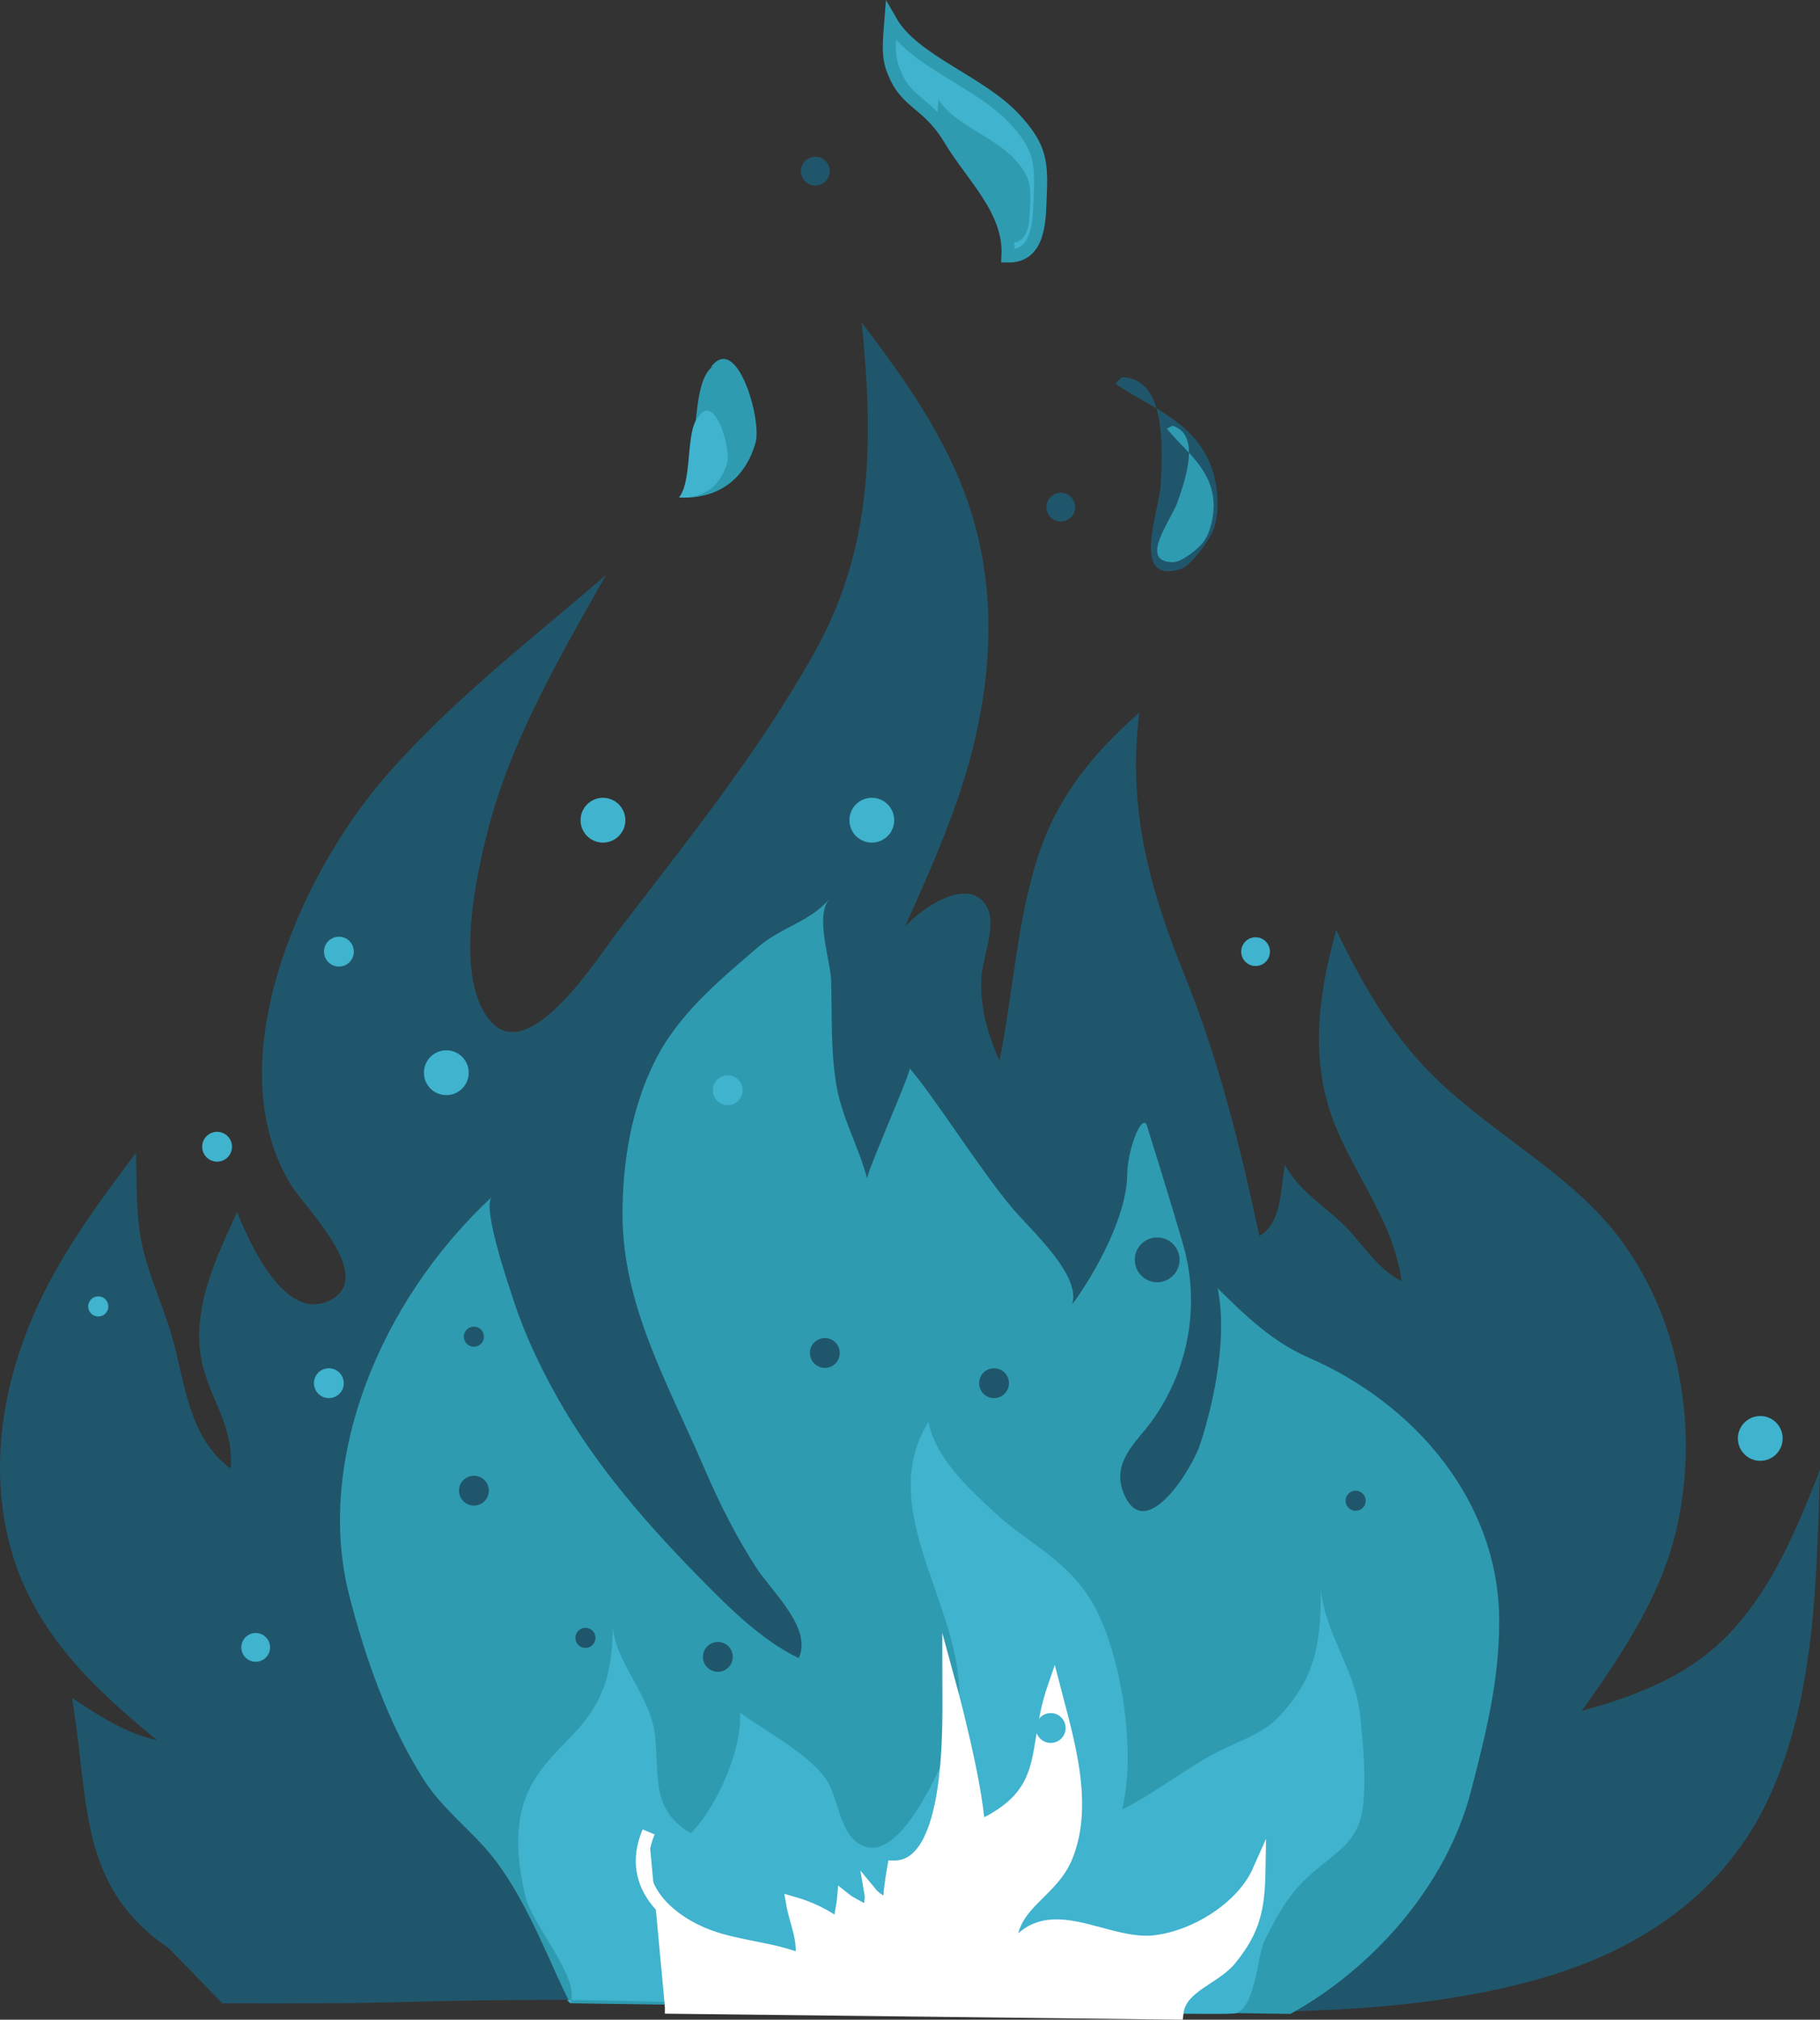 <?xml version="1.0" encoding="UTF-8" standalone="no"?>
<!-- Generator: Adobe Illustrator 16.0.0, SVG Export Plug-In . SVG Version: 6.00 Build 0)  -->

<svg
   xmlns:dc="http://purl.org/dc/elements/1.1/"
   xmlns:cc="http://creativecommons.org/ns#"
   xmlns:rdf="http://www.w3.org/1999/02/22-rdf-syntax-ns#"
   xmlns:svg="http://www.w3.org/2000/svg"
   xmlns="http://www.w3.org/2000/svg"
   xmlns:sodipodi="http://sodipodi.sourceforge.net/DTD/sodipodi-0.dtd"
   xmlns:inkscape="http://www.inkscape.org/namespaces/inkscape"
   version="1.1"
   id="flames_1_"
   x="0px"
   y="0px"
   width="139.437"
   height="154.643"
   viewBox="0 0 139.437 154.643"
   xml:space="preserve"
   sodipodi:docname="Blazing_Icon_svg.svg"
   inkscape:version="0.92.2 (5c3e80d, 2017-08-06)"><rect x="0" y="0" width="139.437" height="154.643" fill="#333333" stroke="none"/><defs
     id="defs73" /><sodipodi:namedview
     pagecolor="#ffffff"
     bordercolor="#666666"
     borderopacity="1"
     objecttolerance="10"
     gridtolerance="10"
     guidetolerance="10"
     inkscape:pageopacity="0"
     inkscape:pageshadow="2"
     inkscape:window-width="1600"
     inkscape:window-height="837"
     id="namedview71"
     showgrid="false"
     fit-margin-top="0"
     fit-margin-left="0"
     fit-margin-right="0"
     fit-margin-bottom="0"
     inkscape:zoom="0.2979798"
     inkscape:cx="34.194172"
     inkscape:cy="40.509292"
     inkscape:window-x="-8"
     inkscape:window-y="-8"
     inkscape:window-maximized="1"
     inkscape:current-layer="flames_1_" /><path
     style="fill:#20566b"
     d="m 12.958,149.192 c -7.014,-4.791 -6.08,-11.065 -7.44,-19.187 2.04,1.339 4.075,2.709 6.508,3.229 -4.892,-3.984 -9.398,-8.286 -11.169,-14.551 -1.927,-6.815 -0.434,-14.049 2.773,-20.226 1.887,-3.633 4.336,-6.926 6.788,-10.19 0.081,2.45 -0.038,4.944 0.534,7.345 0.559,2.35 1.619,4.56 2.268,6.887 0.993,3.562 1.248,7.564 4.446,9.946 0.32,-3.409 -1.887,-5.627 -2.318,-8.835 -0.508,-3.779 1.289,-7.469 2.815,-10.804 0.91,2.221 3.721,8.78 7.327,6.633 3.121,-1.858 -2.096,-6.958 -3.145,-8.637 -5.804,-9.287 0.592,-23.656 7,-31.125 5.006,-5.836 11.262,-10.647 17.075,-15.64 -3.568,6.306 -7.335,12.728 -9.116,19.815 -0.901,3.588 -2.513,11.13 0.298,14.358 2.987,3.43 8.293,-5.029 9.705,-6.868 5.28,-6.875 10.909,-13.869 15.132,-21.46 4.486,-8.067 4.477,-16.232 3.578,-25.185 3.732,4.892 7.269,9.932 8.807,15.983 1.646,6.471 0.903,13.185 -1.118,19.48 -1.187,3.697 -2.778,7.247 -4.372,10.783 1.245,-1.388 5.005,-4.018 6.312,-1.434 0.692,1.367 -0.355,3.817 -0.451,5.247 -0.156,2.312 0.47,4.366 1.373,6.47 1.062,-5.177 1.313,-10.613 2.955,-15.651 1.49,-4.574 4.204,-7.886 7.768,-11.022 -0.93,7.173 0.733,13.391 3.422,20.012 2.675,6.587 4.279,13.149 5.778,20.067 1.754,-1.018 1.604,-3.7 1.952,-5.438 1.049,1.934 2.83,3 4.385,4.471 1.492,1.412 2.66,3.521 4.551,4.415 -0.635,-4.513 -3.383,-7.743 -5.06,-11.847 -2.023,-4.954 -1.342,-10.018 0.054,-15.029 2.096,4.368 4.442,8.392 8.012,11.731 3.596,3.363 7.896,5.878 11.432,9.306 6.357,6.162 8.541,15.831 6.728,24.386 -1.143,5.392 -4.217,9.936 -7.351,14.363 4.328,-1.19 8.354,-2.734 11.472,-6.102 3.233,-3.491 5.043,-7.986 6.771,-12.347 -0.279,8.392 -0.333,17.4 -3.943,25.166 -3.325,7.15 -9.694,11.493 -17.11,13.672 -9.073,2.666 -18.831,2.743 -28.21,2.659 -10.195,-0.092 -20.384,-0.59 -30.577,-0.778 -7.315,-0.136 -14.634,-0.186 -21.95,-0.108 -3.576,0.037 -7.15,0.157 -10.725,0.214 -2.605,0.041 -9.891,0.019 -9.891,0.019"
     id="path2"
     inkscape:connector-curvature="0" /><path
     style="fill:#2f9bb0"
     d="m 37.805,142.253 c -1.627,-2.08 -3.886,-3.688 -5.387,-6.062 -2.661,-4.208 -4.438,-9.247 -5.667,-14.056 -2.593,-10.151 2.206,-22.386 10.943,-30.502 -0.812,0.755 1.325,6.916 1.633,7.87 0.854,2.649 2.071,5.19 3.438,7.612 2.773,4.918 6.547,9.299 10.479,13.323 2.273,2.326 4.984,5.107 7.95,6.518 1.083,-2.262 -2.099,-5.147 -3.225,-6.88 -1.575,-2.424 -2.87,-5.012 -4.011,-7.664 -2.793,-6.493 -6.264,-12.444 -6.264,-19.445 0,-3.985 0.677,-8.079 2.454,-11.673 1.8,-3.641 4.957,-6.224 7.983,-8.823 1.694,-1.456 3.906,-1.892 5.403,-3.626 -1.12,1.318 0.101,4.68 0.144,6.276 0.07,2.621 -0.039,5.268 0.382,7.866 0.418,2.578 1.706,4.737 2.367,7.228 0.189,-0.958 3.418,-8.24 3.267,-8.414 1.891,2.182 5.322,7.67 7.834,10.667 1.432,1.708 5.325,5.151 4.619,7.407 1.858,-2.529 4.19,-6.829 4.214,-9.952 0.014,-1.751 1.01,-4.539 1.477,-3.84 0,0 1.965,6.274 2.826,9.285 1.314,4.598 0.376,9.625 -2.47,13.511 -1.138,1.553 -3.132,3.123 -2.061,5.561 1.671,3.802 5.229,-2.055 5.816,-3.854 1.171,-3.587 2.078,-8.45 1.339,-11.95 2.124,2.095 4.186,4.1 6.963,5.307 8.093,3.517 14.609,10.976 14.609,20.193 0,4.581 -1.018,8.582 -2.174,13.041 -1.886,7.272 -7.608,13.6 -13.826,17.021 l -55.166,-0.814 c -1.477,-2.771 -3.167,-7.65 -5.889,-11.131 z"
     id="path4"
     inkscape:connector-curvature="0" /><path
     style="fill:#40b3ce"
     d="m 43.694,153.384 c 0.811,-1.886 -2.914,-5.979 -3.438,-8.175 -0.608,-2.554 -0.91,-5.384 0.112,-7.813 0.958,-2.275 2.657,-3.531 4.136,-5.263 1.946,-2.279 2.427,-4.608 2.44,-7.563 0.265,2.862 2.939,5.288 3.248,8.37 0.315,3.148 -0.304,5.629 2.737,7.425 1.979,-1.997 3.947,-6.424 3.764,-9.229 1.901,1.386 5.78,3.418 6.834,5.498 0.821,1.622 0.998,4.618 3.166,4.834 2.631,0.262 5.518,-6.247 6.31,-8.633 2.655,-8 -6.566,-16.344 -1.879,-23.957 0.582,2.769 2.987,4.991 5.069,6.923 2.597,2.407 5.508,3.577 7.449,6.826 2.253,3.769 3.464,11.59 2.312,15.93 2.573,-1.28 4.902,-3.174 7.334,-4.423 1.66,-0.853 3.386,-1.349 4.573,-2.574 2.861,-2.956 3.354,-5.578 3.328,-9.873 0.326,3.388 2.659,6.185 3.017,9.642 0.223,2.145 0.453,4.653 0.237,6.806 -0.275,2.751 -1.781,3.479 -3.8,5.182 -1.815,1.531 -2.729,3.188 -3.75,5.243 -0.592,1.194 -0.666,5.061 -2.2,5.58 -1.019,0.346 -45.157,-1.005 -51.25,-1.005"
     id="path6"
     inkscape:connector-curvature="0" /><path
     style="fill:#ffffff;stroke:#ffffff;stroke-miterlimit:10"
     d="m 49.694,140.262 c -1.833,4.333 1.933,7.006 4.605,7.99 2.323,0.855 4.823,0.921 7.105,1.844 0.271,-1.645 -0.438,-2.923 -0.688,-4.397 1.323,0.375 2.685,1.01 3.744,1.897 -0.175,-0.774 0.125,-1.596 0.176,-2.243 0.583,0.472 1.431,0.771 2.017,1.234 -0.066,-0.458 0.158,-1.126 0.079,-1.582 0.323,0.395 1.119,0.778 1.416,1.152 -0.02,-1.068 0.15,-2.16 0.332,-3.204 4.637,0.057 4.213,-11.282 4.213,-14.212 0,0 2.072,7.556 2.271,11.172 5.784,-2.646 4.118,-5.889 5.778,-10.703 1.021,3.949 2.585,8.88 0.957,12.912 -1.209,2.994 -4.634,3.677 -4.287,7.437 2.661,-4.398 7.136,-0.458 11.024,-0.882 3.053,-0.332 6.726,-2.53 8.018,-5.435 -0.053,2.915 -0.404,4.531 -2.193,6.741 -1.239,1.53 -3.864,2.075 -4.093,4.155 l -39.226,-0.461"
     id="path8"
     inkscape:connector-curvature="0" /><path
     style="fill:#2f9bb0"
     d="m 54.944,27.884 c -2.351,0.799 -1.099,7.901 -2.917,10.207 2.842,0.148 5.026,-1.27 5.86,-4.208 0.495,-1.743 -1.44,-8.501 -3.443,-5.749"
     id="path10"
     inkscape:connector-curvature="0" /><path
     style="fill:#40b3ce"
     d="m 53.857,31.689 c -1.475,0.501 -0.689,4.958 -1.83,6.405 1.783,0.093 3.154,-0.797 3.678,-2.64 0.311,-1.094 -0.904,-5.335 -2.161,-3.608"
     id="path12"
     inkscape:connector-curvature="0" /><path
     style="fill:#20566b"
     d="m 85.944,28.884 c 3.482,0.009 3.084,5.716 3,8.019 -0.077,2.133 -2.409,7.846 1.456,6.682 0.901,-0.271 2.188,-2.154 2.537,-2.971 0.577,-1.353 0.376,-3.494 -0.118,-4.827 -1.313,-3.54 -4.531,-4.487 -7.375,-6.402"
     id="path14"
     inkscape:connector-curvature="0" /><path
     style="fill:#2f9bb0"
     d="m 89.821,32.595 c 2.27,0.678 0.908,4.324 0.409,5.81 -0.462,1.376 -3.085,4.653 -0.34,4.639 0.641,-0.003 1.844,-0.982 2.229,-1.448 0.638,-0.771 0.919,-2.207 0.854,-3.171 -0.174,-2.562 -2.09,-3.801 -3.575,-5.599"
     id="path16"
     inkscape:connector-curvature="0" /><path
     style="fill:#40b3ce;stroke:#2f9bb0;stroke-miterlimit:10"
     d="m 68.246,4.717 c 0.827,3.239 2.709,2.872 4.523,5.917 1.715,2.878 4.639,5.443 4.458,8.968 2.552,0.04 2.393,-3.064 2.479,-4.892 0.124,-2.615 -0.247,-3.708 -1.938,-5.563 -2.628,-2.882 -7.771,-4.45 -9.518,-7.492 -0.107,1.385 -0.334,3.03 0.443,4.23"
     id="path18"
     inkscape:connector-curvature="0" /><path
     style="fill:#2f9bb0"
     d="m 71.9,9.48 c 0.507,1.985 1.66,1.76 2.772,3.626 1.051,1.764 2.843,3.336 2.732,5.496 1.563,0.024 1.466,-1.878 1.52,-2.998 0.075,-1.603 -0.151,-2.273 -1.188,-3.41 -1.61,-1.766 -4.762,-2.727 -5.833,-4.592 -0.065,0.849 -0.204,1.857 0.272,2.592"
     id="path20"
     inkscape:connector-curvature="0" /><g
     id="g68"
     transform="translate(-271.806,-281.866)"><circle
       style="fill:#40b3ce;stroke:#40b3ce;stroke-width:0.75;stroke-miterlimit:10"
       cx="318"
       cy="344.667"
       r="1.341"
       id="circle22" /><circle
       style="fill:#40b3ce;stroke:#40b3ce;stroke-width:0.75;stroke-miterlimit:10"
       cx="306"
       cy="364"
       r="1.342"
       id="circle24" /><circle
       style="fill:#40b3ce;stroke:#40b3ce;stroke-width:0.75;stroke-miterlimit:10"
       cx="338.6"
       cy="344.667"
       r="1.341"
       id="circle26" /><circle
       style="fill:#40b3ce;stroke:#40b3ce;stroke-width:0.75;stroke-miterlimit:10"
       cx="406.667"
       cy="392"
       r="1.341"
       id="circle28" /><circle
       style="fill:#20566b;stroke:#20566b;stroke-width:0.75;stroke-miterlimit:10"
       cx="360.461"
       cy="378.326"
       r="1.341"
       id="circle30" /><circle
       style="fill:#40b3ce;stroke:#40b3ce;stroke-width:0.75;stroke-miterlimit:10"
       cx="288.438"
       cy="369.667"
       r="0.771"
       id="circle32" /><circle
       style="fill:#40b3ce;stroke:#40b3ce;stroke-width:0.75;stroke-miterlimit:10"
       cx="297.771"
       cy="354.729"
       r="0.771"
       id="circle34" /><circle
       style="fill:#40b3ce;stroke:#40b3ce;stroke-width:0.75;stroke-miterlimit:10"
       cx="327.56"
       cy="365.341"
       r="0.771"
       id="circle36" /><circle
       style="fill:#40b3ce"
       cx="279.333"
       cy="381.895"
       r="0.771"
       id="circle38" /><circle
       style="fill:#20566b;stroke:#20566b;stroke-width:0.75;stroke-miterlimit:10"
       cx="308.113"
       cy="396"
       r="0.771"
       id="circle40" /><circle
       style="fill:#40b3ce;stroke:#40b3ce;stroke-width:0.75;stroke-miterlimit:10"
       cx="297"
       cy="387.772"
       r="0.771"
       id="circle42" /><circle
       style="fill:#20566b"
       cx="316.659"
       cy="407.271"
       r="0.771"
       id="circle44" /><circle
       style="fill:#20566b;stroke:#20566b;stroke-width:0.75;stroke-miterlimit:10"
       cx="335"
       cy="385.458"
       r="0.771"
       id="circle46" /><circle
       style="fill:#20566b;stroke:#20566b;stroke-width:0.75;stroke-miterlimit:10"
       cx="326.803"
       cy="408.729"
       r="0.771"
       id="circle48" /><circle
       style="fill:#20566b"
       cx="308.113"
       cy="384.21"
       r="0.771"
       id="circle50" /><circle
       style="fill:#20566b;stroke:#20566b;stroke-width:0.75;stroke-miterlimit:10"
       cx="347.963"
       cy="387.772"
       r="0.771"
       id="circle52" /><circle
       style="fill:#20566b;stroke:#20566b;stroke-width:0.75;stroke-miterlimit:10"
       cx="387.21"
       cy="419.229"
       r="0.771"
       id="circle54" /><circle
       style="fill:#20566b"
       cx="375.667"
       cy="396.771"
       r="0.771"
       id="circle56" /><circle
       style="fill:#40b3ce;stroke:#40b3ce;stroke-width:0.75;stroke-miterlimit:10"
       cx="352.306"
       cy="414.174"
       r="0.771"
       id="circle58" /><circle
       style="fill:#40b3ce;stroke:#40b3ce;stroke-width:0.75;stroke-miterlimit:10"
       cx="368"
       cy="354.729"
       r="0.729"
       id="circle60" /><circle
       style="fill:#40b3ce;stroke:#40b3ce;stroke-width:0.75;stroke-miterlimit:10"
       cx="291.396"
       cy="408"
       r="0.729"
       id="circle62" /><circle
       style="fill:#20566b;stroke:#20566b;stroke-width:0.75;stroke-miterlimit:10"
       cx="334.271"
       cy="294.969"
       r="0.729"
       id="circle64" /><circle
       style="fill:#20566b;stroke:#20566b;stroke-width:0.75;stroke-miterlimit:10"
       cx="353.077"
       cy="320.695"
       r="0.729"
       id="circle66" /></g></svg>